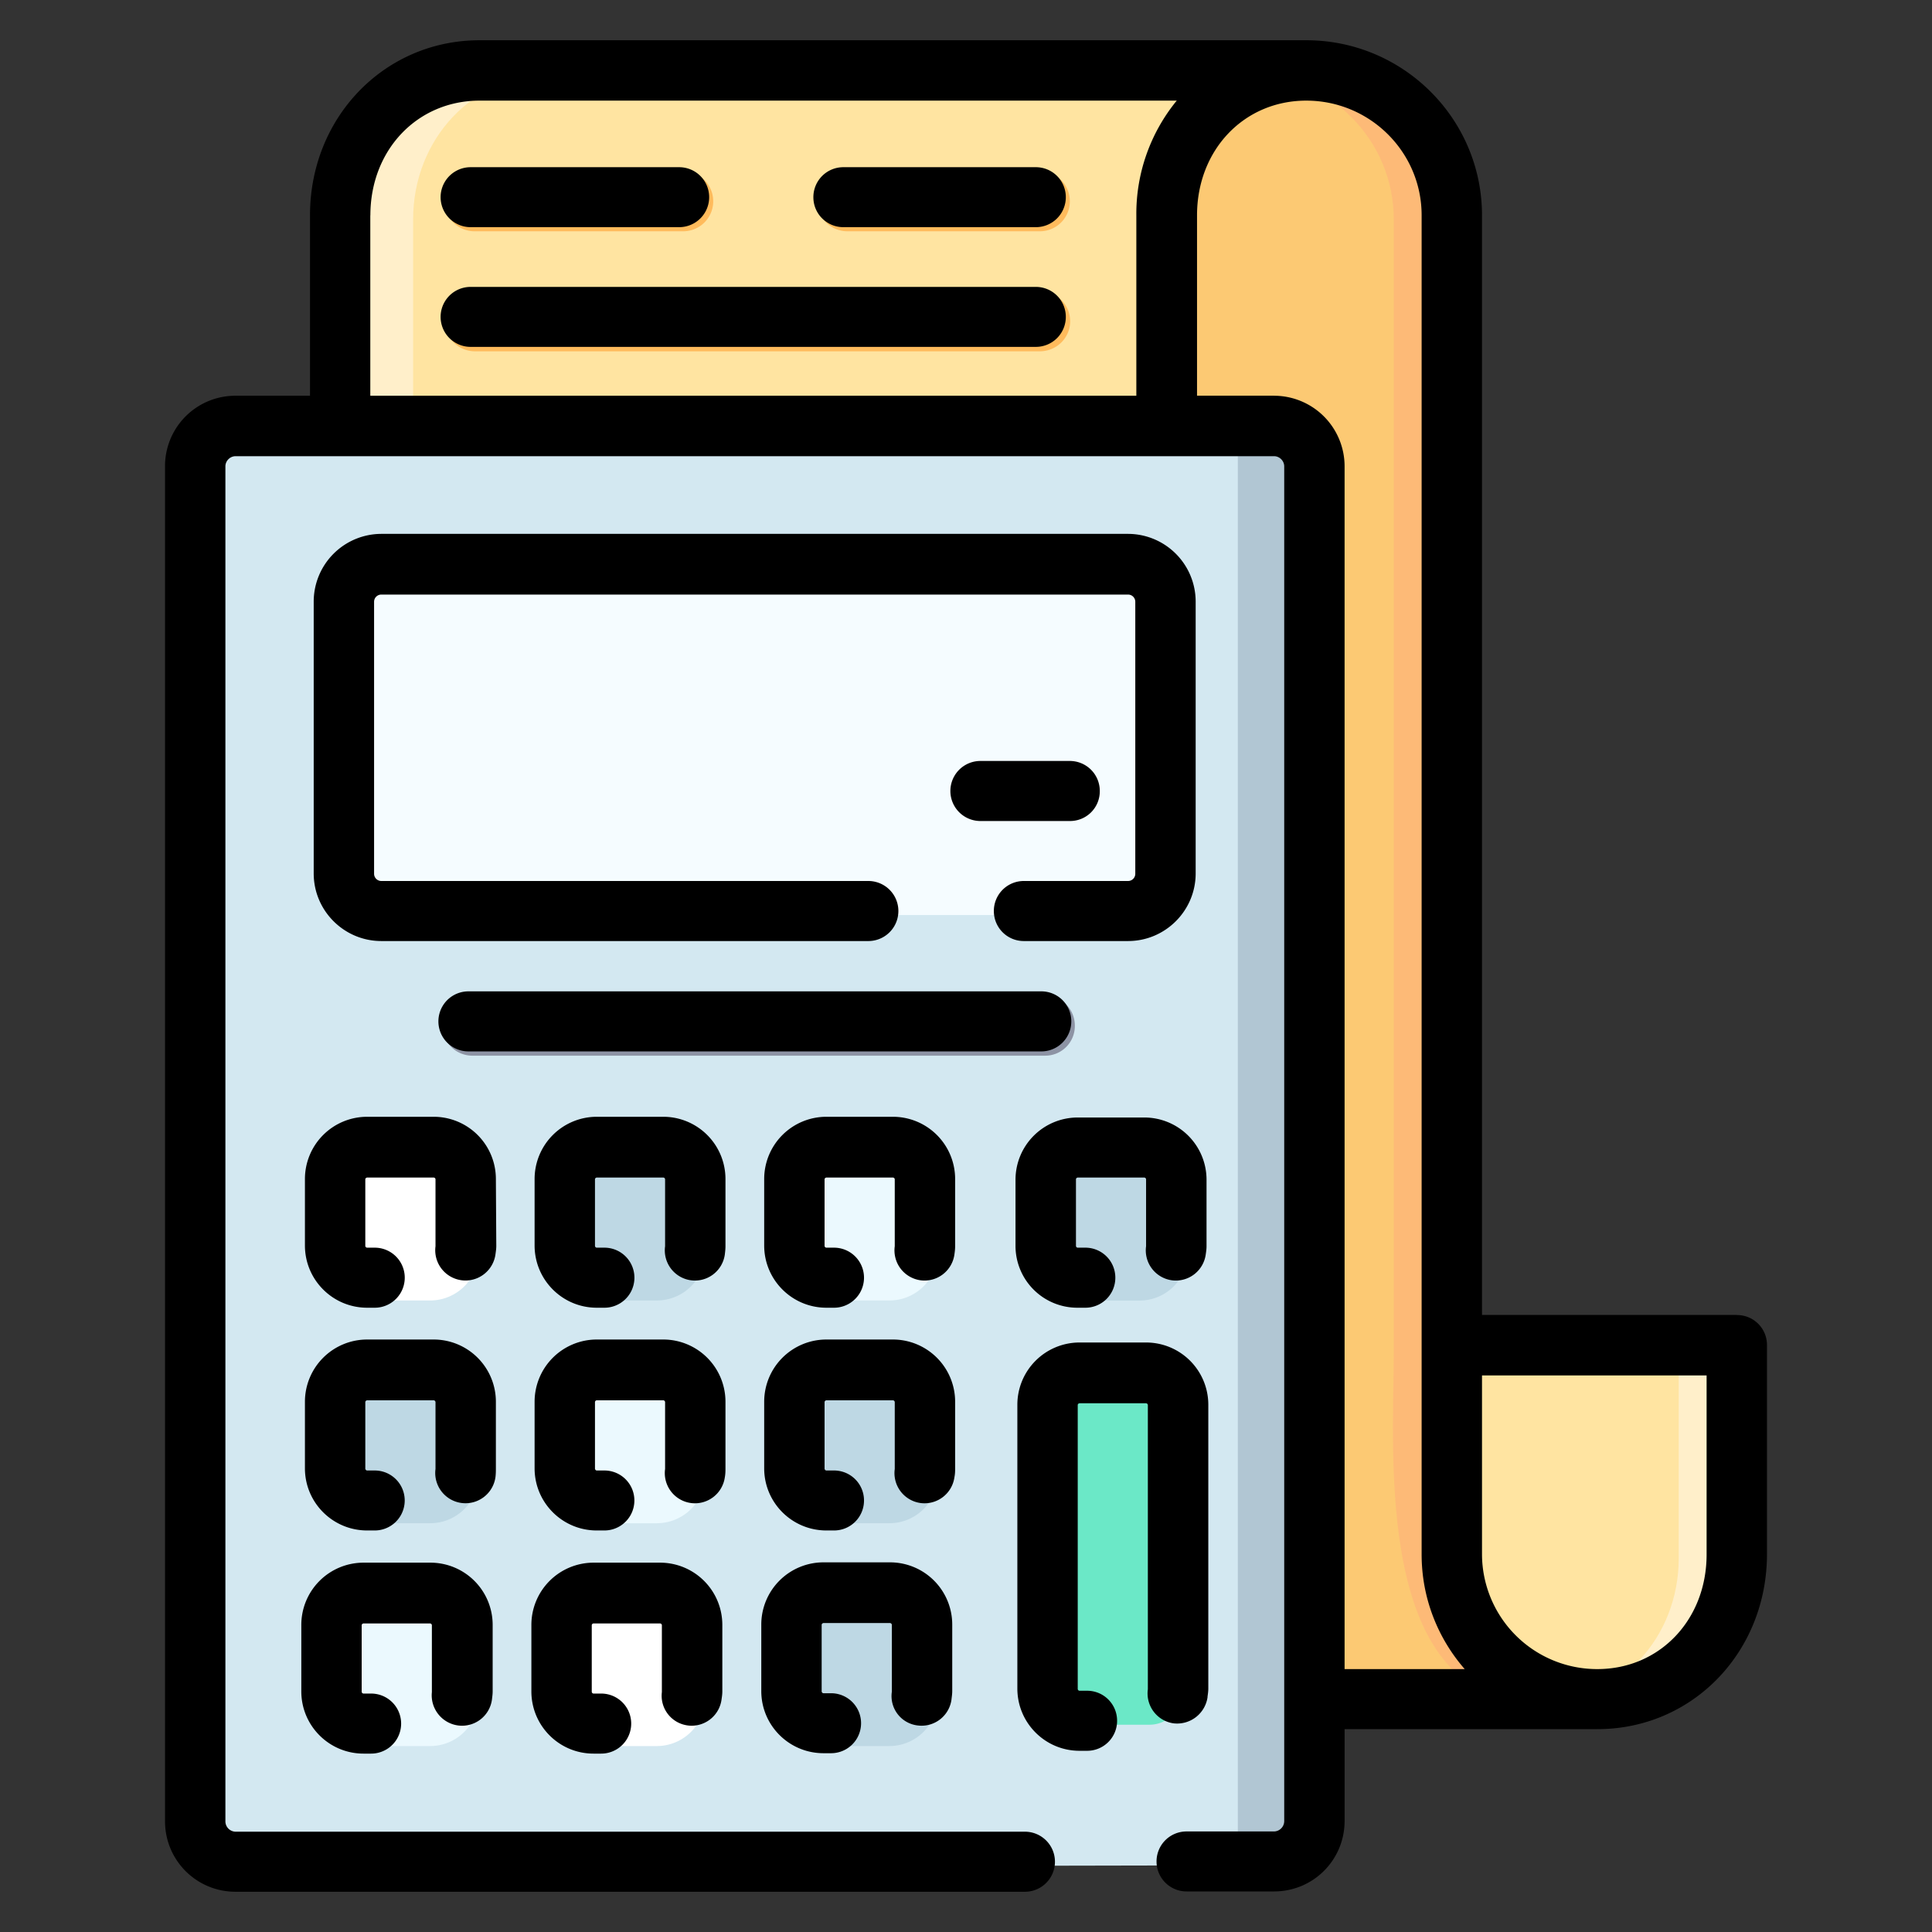 <svg width="24" height="24" fill="none" xmlns="http://www.w3.org/2000/svg">
  <rect width="100%" height="100%" fill="#333333" stroke="none"/>
  <defs/>
  <path d="M21.024 16.757h-2.816l-.126.05v2.506c0 1.002.818 1.847 1.82 1.842.988-.004 1.724-.809 1.724-1.801v-2a.601.601 0 00-.602-.597z" fill="#FFEFCA"/>
  <path d="M17.435 16.757l-.125.05v2.547c0 .993.813 1.801 1.81 1.801.993 0 1.734-.804 1.734-1.801v-2.601h-3.419v.004z" fill="#FFE4A1"/>
  <path d="M18.082 16.811V2.724c0-.993-.813-1.802-1.81-1.802-.997 0-1.734.804-1.734 1.802v2.6l.88 15.835h4.47c-2.057 0-1.806-3.086-1.806-4.348z" fill="#FDBA77"/>
  <path d="M17.314 16.811V2.724c0-.993-.813-1.802-1.81-1.802-.993 0-1.734.804-1.734 1.802v2.6l.88 15.835h4.47c-2.062 0-1.806-3.086-1.806-4.348z" fill="#FCC973"/>
  <path d="M4.273 5.325V2.724c0-.993.742-1.802 1.734-1.802h10.467c-1.896.104-1.931 1.802-1.931 1.802v3.378H4.354l-.08-.777z" fill="#FFEFCA"/>
  <path d="M5.132 5.325V2.724c0-.993.741-1.802 1.734-1.802h9.613c-1.896.104-1.931 1.802-1.931 1.802v3.378h-9.34l-.076-.777z" fill="#FFE4A1"/>
  <g fill="#FFBB5C">
    <path d="M12.917 4.364H5.9a.372.372 0 110-.745h7.021c.207 0 .373.166.373.372 0 .207-.17.373-.377.373zM8.487 2.873H5.895a.372.372 0 110-.746h2.592a.372.372 0 110 .746zM12.917 2.873h-2.39a.372.372 0 01-.373-.373c0-.206.166-.373.373-.373h2.39c.207 0 .373.167.373.373a.372.372 0 01-.373.373z"/>
  </g>
  <path d="M12.782 23.177H3.025a.5.5 0 01-.499-.499V5.841a.5.5 0 01.499-.498h12.852a.5.5 0 01.499.498v16.832a.5.5 0 01-.499.5H14.79" fill="#D3E8F1"/>
  <path d="M4.79 11.367a.465.465 0 01-.463-.463V7.526c0-.256.211-.463.463-.463h9.276c.256 0 .463.211.463.463v3.378a.465.465 0 01-.463.463H4.79z" fill="#F5FCFF"/>
  <path d="M12.984 13.114H5.868a.372.372 0 110-.746h7.111c.207 0 .373.166.373.373a.368.368 0 01-.368.373z" fill="#8D93A4"/>
  <path d="M14.682 17.498a.4.4 0 00-.4-.4h-.826a.402.402 0 00-.396.347v.004c0 .018-.004.031-.004.05v3.526c0 .22.18.4.4.4h.826a.401.401 0 00.395-.346v-.005c0-.018.005-.031.005-.05v-3.526z" fill="#6BE8C7"/>
  <path d="M5.343 16.155h-.62a.605.605 0 01-.602-.602v-.79c0-.328.27-.602.602-.602h.62c.328 0 .602.27.602.602v.79c0 .333-.27.602-.602.602z" fill="#fff"/>
  <path d="M8.16 16.155h-.62a.605.605 0 01-.603-.602v-.79c0-.328.27-.602.602-.602h.62c.328 0 .602.27.602.602v.79c0 .333-.27.602-.602.602z" fill="#BED8E4"/>
  <path d="M11.048 16.155h-.62a.605.605 0 01-.602-.602v-.79c0-.328.27-.602.602-.602h.62c.328 0 .602.27.602.602v.79c0 .333-.27.602-.602.602z" fill="#EBF9FE"/>
  <path d="M5.343 18.922h-.62a.605.605 0 01-.602-.602v-.79c0-.328.27-.602.602-.602h.62c.328 0 .602.27.602.602v.79c0 .333-.27.602-.602.602z" fill="#BED8E4"/>
  <path d="M8.16 18.922h-.62a.605.605 0 01-.603-.602v-.79c0-.328.27-.602.602-.602h.62c.328 0 .602.27.602.602v.79c0 .333-.27.602-.602.602z" fill="#EBF9FE"/>
  <path d="M11.048 18.922h-.62a.605.605 0 01-.602-.602v-.79c0-.328.27-.602.602-.602h.62c.328 0 .602.27.602.602v.79c0 .333-.27.602-.602.602z" fill="#BED8E4"/>
  <path d="M5.343 21.69h-.62a.605.605 0 01-.602-.602v-.79c0-.329.27-.603.602-.603h.62c.328 0 .602.27.602.602v.79c0 .333-.27.603-.602.603z" fill="#EBF9FE"/>
  <path d="M8.16 21.69h-.62a.605.605 0 01-.603-.602v-.79c0-.329.27-.603.602-.603h.62c.328 0 .602.27.602.602v.79c0 .333-.27.603-.602.603z" fill="#fff"/>
  <g fill="#BED8E4">
    <path d="M11.047 21.69h-.62a.605.605 0 01-.602-.602v-.79c0-.328.27-.602.602-.602h.62c.328 0 .602.27.602.602v.79c0 .333-.27.602-.602.602zM14.155 16.156h-.62a.605.605 0 01-.601-.602v-.79c0-.329.27-.602.602-.602h.62c.327 0 .601.269.601.601v.791c0 .332-.27.602-.601.602z"/>
  </g>
  <path d="M15.877 5.338h-.5v17.834h.5a.5.5 0 00.498-.499V5.841a.504.504 0 00-.498-.503z" fill="#B1C6D3"/>
  <path d="M6.16 14.646a.773.773 0 00-.773-.773h-.826a.773.773 0 00-.773.773v.826c0 .427.346.773.773.773h.094a.372.372 0 100-.746h-.094c-.014 0-.023-.013-.023-.022v-.827c0-.013.014-.022.023-.022h.826c.014 0 .023.013.023.022v.831a.375.375 0 10.745.1c.005-.037.01-.068.01-.104l-.005-.831zM9.012 14.646a.773.773 0 00-.772-.773h-.827a.773.773 0 00-.772.773v.826c0 .427.346.773.772.773h.095a.372.372 0 100-.746h-.095c-.013 0-.022-.013-.022-.022v-.827c0-.013.013-.022.022-.022h.827c.013 0 .022.013.022.022v.831a.375.375 0 00.32.423.375.375 0 00.422-.32c.004-.035.008-.067.008-.103v-.835zM11.865 14.646a.773.773 0 00-.773-.773h-.826a.773.773 0 00-.773.773v.826c0 .427.346.773.773.773h.094a.372.372 0 100-.746h-.094c-.014 0-.023-.013-.023-.022v-.827c0-.013.014-.022.023-.022h.826c.014 0 .023.013.023.022v.831a.375.375 0 00.319.423.375.375 0 00.422-.32c.005-.035.009-.067.009-.103v-.835zM13.388 16.245h.094a.372.372 0 00.373-.373.372.372 0 00-.373-.373h-.094c-.014 0-.022-.013-.022-.022v-.827c0-.013.013-.022.022-.022h.826c.014 0 .023.013.023.022v.831a.375.375 0 00.319.423.375.375 0 00.422-.32c.005-.035.01-.067.01-.103v-.826a.773.773 0 00-.774-.773h-.826a.773.773 0 00-.773.773v.826a.768.768 0 00.773.764zM15 21.079c.005-.036.01-.068.01-.104V17.45a.773.773 0 00-.773-.773h-.827a.773.773 0 00-.772.773v3.526c0 .427.346.773.772.773h.095a.372.372 0 00.372-.373.372.372 0 00-.372-.373h-.095c-.013 0-.022-.013-.022-.022v-3.527c0-.013.013-.022.022-.022h.827c.013 0 .022.014.022.022v3.531a.375.375 0 00.32.423.382.382 0 00.422-.328zM6.16 18.24v-.827a.773.773 0 00-.773-.773h-.826a.773.773 0 00-.773.773v.827c0 .427.346.772.773.772h.094a.372.372 0 100-.745h-.094c-.014 0-.023-.014-.023-.023v-.826c0-.014.014-.023.023-.023h.826c.014 0 .023.014.023.023v.83a.375.375 0 10.745.1c.005-.04.005-.077.005-.108zM9.012 18.24v-.827a.773.773 0 00-.772-.773h-.827a.773.773 0 00-.772.773v.827c0 .427.346.772.772.772h.095a.372.372 0 100-.745h-.095c-.013 0-.022-.014-.022-.023v-.826c0-.014.013-.023.022-.023h.827c.013 0 .022.014.022.023v.83a.375.375 0 00.32.423.375.375 0 00.422-.319c.008-.045.008-.08.008-.112zM11.865 18.24v-.827a.773.773 0 00-.773-.773h-.826a.773.773 0 00-.773.773v.827c0 .427.346.772.773.772h.094a.372.372 0 00.373-.372.372.372 0 00-.373-.373h-.094c-.014 0-.023-.014-.023-.023v-.826c0-.014.014-.023.023-.023h.826c.014 0 .023.014.023.023v.83a.375.375 0 00.319.423.375.375 0 00.422-.319c.009-.045.009-.08.009-.112zM5.688 21.434a.375.375 0 00.423-.32c.004-.035.009-.067.009-.103v-.826a.773.773 0 00-.773-.773h-.831a.773.773 0 00-.773.773v.826c0 .427.346.773.773.773h.094a.372.372 0 100-.746h-.094c-.014 0-.023-.013-.023-.022v-.827c0-.013.014-.022.023-.022h.826c.014 0 .023.013.023.022v.831a.378.378 0 00.323.414zM8.541 21.434a.375.375 0 00.422-.32c.005-.035.01-.067.01-.103v-.826a.773.773 0 00-.773-.773h-.827a.773.773 0 00-.772.773v.826c0 .427.345.773.772.773h.095a.372.372 0 100-.746h-.095c-.013 0-.022-.013-.022-.022v-.827c0-.013.013-.022.022-.022H8.2c.013 0 .022.013.022.022v.831a.372.372 0 00.32.414zM11.398 21.434a.375.375 0 00.422-.324c.004-.036.009-.067.009-.103v-.827a.773.773 0 00-.773-.772h-.826a.773.773 0 00-.773.772v.827c0 .427.346.772.773.772h.094a.372.372 0 100-.745h-.094c-.014 0-.023-.014-.023-.023v-.826c0-.014.014-.023.023-.023h.826c.014 0 .023.014.023.023v.83a.367.367 0 00.319.419zM12.72 11.69h1.293c.463 0 .84-.377.84-.84V7.472a.842.842 0 00-.84-.84H4.737a.842.842 0 00-.84.84v3.378c0 .463.377.84.84.84h6.05a.372.372 0 100-.746h-6.05a.09.09 0 01-.09-.09V7.476c0-.05.04-.09.09-.09h9.276c.05 0 .09.04.09.09v3.378c0 .05-.04.09-.09.09h-1.294a.372.372 0 00-.373.373c0 .207.166.373.373.373zM13.308 12.687a.372.372 0 00-.373-.372H5.819a.372.372 0 100 .746h7.111a.373.373 0 00.378-.374z" fill="#000"/>
  <path d="M13.662 9.826a.372.372 0 00-.373-.373h-1.11a.372.372 0 100 .746h1.11a.369.369 0 00.373-.373z" fill="#000"/>
  <path d="M21.577 16.335H18.41V2.675c0-1.2-.979-2.175-2.183-2.175H5.958c-1.181 0-2.107.957-2.107 2.174v2.242h-.925a.874.874 0 00-.876.876v16.832c0 .485.39.876.876.876h9.806a.372.372 0 100-.746H2.926a.129.129 0 01-.126-.126V5.793c0-.068.058-.126.126-.126h12.901c.068 0 .126.058.126.126v16.832a.129.129 0 01-.126.126H14.74a.372.372 0 00-.373.373c0 .206.167.372.373.372h1.087c.486 0 .876-.39.876-.876v-1.14h3.14c1.182 0 2.107-.957 2.107-2.175v-2.6a.371.371 0 00-.373-.369zM4.601 2.675c0-.814.584-1.425 1.357-1.425h8.66a2.217 2.217 0 00-.502 1.424v2.242H4.6V2.674zm11.226 2.24h-.957v-2.24c0-.814.585-1.425 1.357-1.425.79 0 1.433.638 1.433 1.424V19.31c0 .543.202 1.042.535 1.424h-1.492V5.792a.877.877 0 00-.876-.876zM21.2 19.31c0 .813-.584 1.424-1.357 1.424a1.43 1.43 0 01-1.433-1.424v-2.224h2.79v2.224z" fill="#000"/>
  <path d="M12.867 3.564H5.846a.372.372 0 100 .745h7.02a.372.372 0 00.374-.373.372.372 0 00-.373-.372zM5.846 2.822h2.591a.372.372 0 100-.745H5.846a.372.372 0 100 .745zM10.477 2.822h2.39a.372.372 0 00.373-.372.372.372 0 00-.373-.373h-2.39a.372.372 0 00-.373.373c0 .206.167.372.373.372z" fill="#000"/>
</svg>
